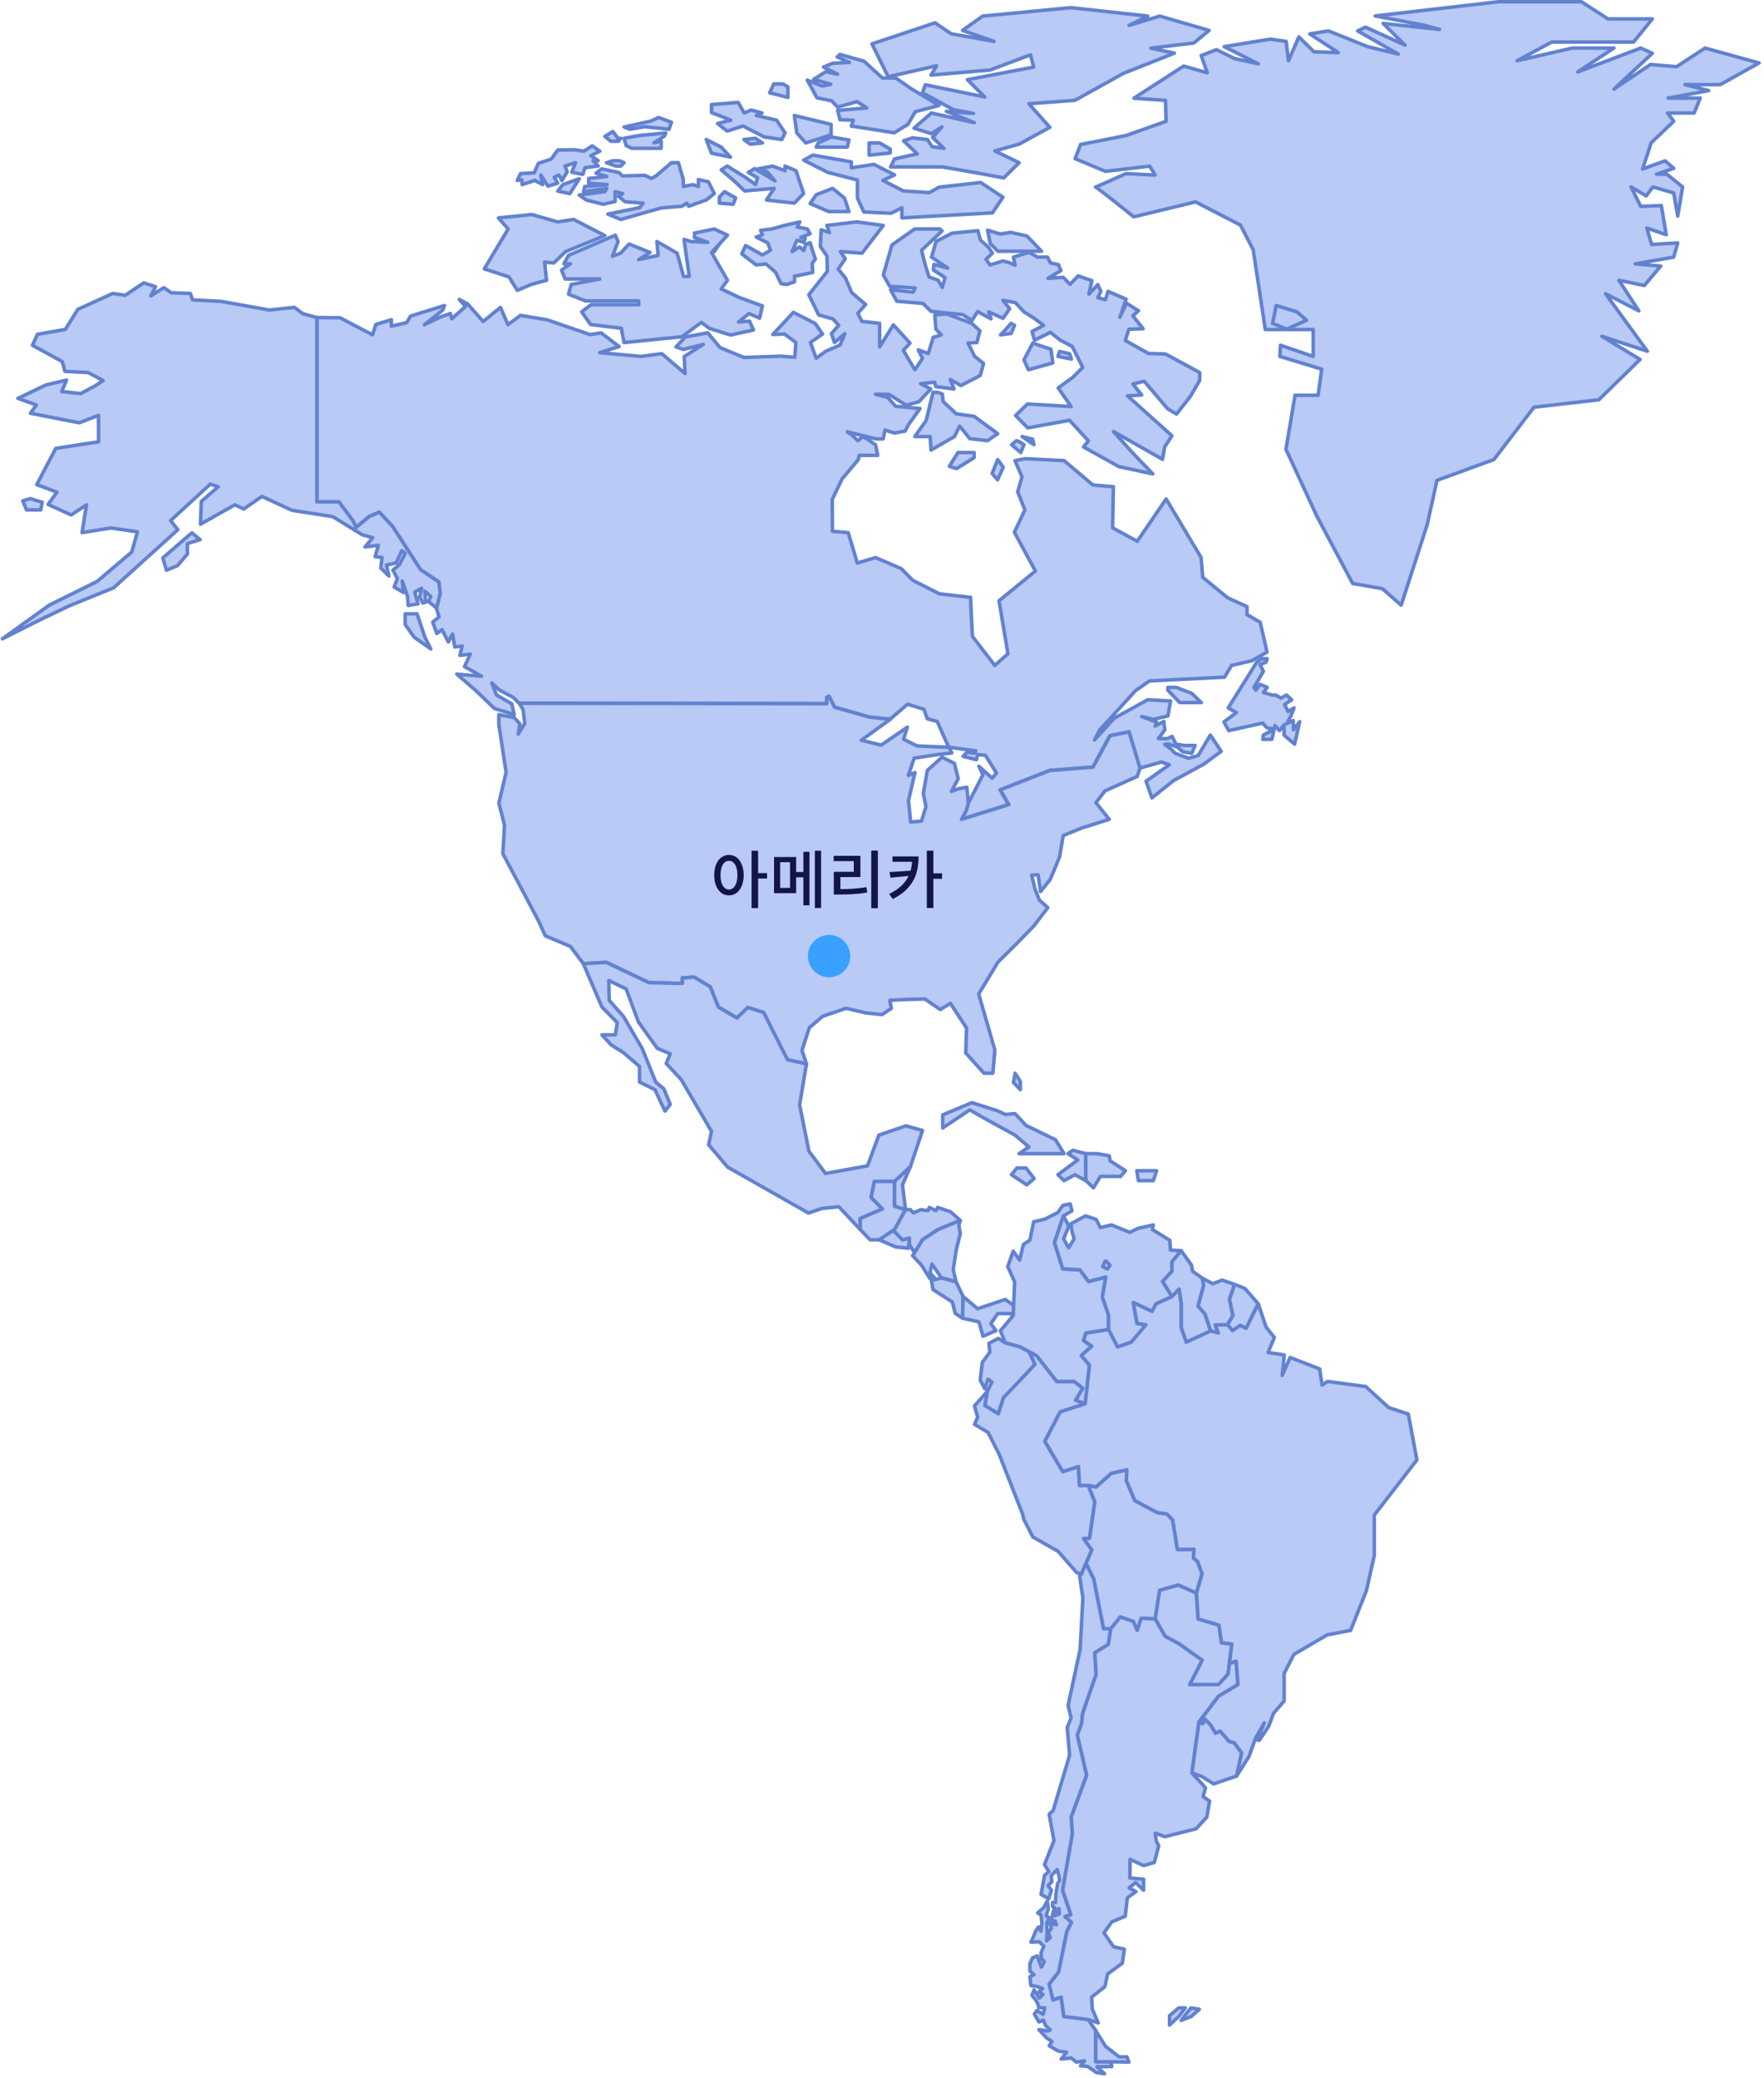 <svg width="500" height="589" viewBox="0 0 500 589" fill="none" xmlns="http://www.w3.org/2000/svg">
<path d="M310.519 52.99C311.379 53.41 321.349 61.46 321.349 61.46L338.879 57.23L351.599 63.79L355.209 70.77L358.649 93.41H372.229V101.03L362.949 97.86L362.779 101.03L374.639 104.63L373.609 112.04H367.079L364.499 127.35L373.269 146.33L383.409 165.38L391.829 166.86L397.159 171.52L404.549 148.66L407.299 136.17L423.459 130.24L434.799 115.43L453.189 113.31L464.879 101.88L454.049 95.32L466.939 99.55L455.079 83.25L464.529 88.12L458.859 79.44L466.079 80.92L470.719 75.42L463.499 74.79L474.389 72.89L475.539 68.87L468.149 69.29L466.779 64.63L472.279 66.53L470.899 58.28L465.059 58.49L462.309 52.99L466.609 55.53L468.499 52.99L474.399 54.68L475.549 61.24L476.929 52.99L472.459 49.39H469.539L474.409 47.7L471.949 45.58L465.589 47.91L467.999 40.5L474.419 34.36L472.639 32.03H480.199L481.919 27.8H472.809L484.329 25.68L477.629 23.99H487.599L498.599 17.85L483.299 13.62L475.219 18.91L467.829 18.28L457.459 25.26L468.349 15.1L465.079 13.62L447.199 20.39L457.459 13.62H445.659L430.019 17.22L439.819 11.93H463.019L468.349 5.37H455.799L448.239 0.5H424.689L389.799 4.52L403.209 7.06L408.019 8.33L392.039 6.64L398.229 12.78L387.059 7.7L384.829 8.76L396.349 15.32L387.579 13.2L376.579 8.76L371.249 9.61L379.329 14.9L372.449 14.69L368.149 10.46L365.229 17.23L364.539 11.73L360.069 11.1L347.009 13.22L356.639 18.09L349.939 16.61L344.779 14.07L340.479 15.76L342.199 20.63L335.499 18.73L321.409 27.83L330.349 28.46L330.519 34.39L319.179 38.41L306.289 40.95L304.739 44.97L313.329 48.57L325.879 47.09L327.429 49.63L319.179 49.21L310.589 53.02L310.519 52.99Z" fill="#B8CAF5" stroke="#6282D0" stroke-linecap="round" stroke-linejoin="round"/>
<path d="M252.43 47.31H267.1L276.72 48.99L284.51 50.42L288.87 46.12L281.99 42.78L288.87 40.86L297.58 36.09L291.62 29.4L304.68 28.44L318.43 20.8L332.87 15.07L326.22 13.64L338.37 12.2L342.72 8.62L328.74 4.56L320.03 7.19L325.31 4.56L303.53 2.17L278.55 4.56L272.83 8.62L281.76 11.73L269.62 9.58L265.03 6.47L247.16 12.44L251.74 21.76L265.49 18.65L263.89 21.28L280.62 19.85L292.08 15.55L292.99 19.01L274.2 22.59L279.13 27.49L262.28 24.03L261.48 26.3L270.19 31.07L275.92 32.15L268.24 31.55L276.15 34.77L264 32.03L259.07 36.33L264 37.88L266.98 35.97L264.35 38.95L267.55 42.06L264.23 41.58L262.86 39.55L258.62 39.07L256.1 39.91L259.99 43.61L253.57 45.04L252.43 47.31Z" fill="#B8CAF5" stroke="#6282D0" stroke-linecap="round" stroke-linejoin="round"/>
<path d="M266.18 53.05L277.98 51.73L284.28 55.91L281.3 60.33L255.64 61.76V58.9L252.54 60.45L244.87 60.09L243.03 56.15V51.02L234.67 48.87L227.79 45.4L230.43 43.97L241.31 45.88V47.55L247.73 46.6L253.57 49.58L250.25 51.14L256.04 54.12L263.43 54.6L266.18 53.05Z" fill="#B8CAF5" stroke="#6282D0" stroke-linecap="round" stroke-linejoin="round"/>
<path d="M246.359 40.51V43.97L252.309 43.37V42.24L249.339 40.51H246.359Z" fill="#B8CAF5" stroke="#6282D0" stroke-linecap="round" stroke-linejoin="round"/>
<path d="M238.109 15.43L244.869 17.34L250.139 22.12H253.919L258.389 25.22L266.179 29.88L259.419 31.67L257.359 35.25L253.459 37.64L241.309 35.73L241.889 34.06L238.109 33.94L237.419 31.31L245.669 30.59L242.919 28.8L237.419 30.36L235.699 28.56L231.569 27.73L228.819 22.71L233.059 24.38L235.469 23.91L230.659 22.47L234.099 20.32L237.419 21.04L233.409 19.01L236.039 17.94L240.739 17.7L237.299 16.14L238.109 15.43Z" fill="#B8CAF5" stroke="#6282D0" stroke-linecap="round" stroke-linejoin="round"/>
<path d="M225.16 32.74L225.84 37.64L228.37 40.51L235.58 38.24V35.25L225.16 32.74Z" fill="#B8CAF5" stroke="#6282D0" stroke-linecap="round" stroke-linejoin="round"/>
<path d="M231.92 40.51L235.58 38.83L240.63 39.67L240.17 41.7H231.35L231.92 40.51Z" fill="#B8CAF5" stroke="#6282D0" stroke-linecap="round" stroke-linejoin="round"/>
<path d="M219.31 23.79L218.17 26.3L223.32 27.61V24.62L221.95 23.79H219.31Z" fill="#B8CAF5" stroke="#6282D0" stroke-linecap="round" stroke-linejoin="round"/>
<path d="M201.67 29.64V31.91L207.17 34.06L203.39 35.01L206.14 37.16L210.6 35.73L216.68 38.83L221.61 39.55L222.52 37.64L220.12 34.06L214.39 32.74L215.99 32.03L212.9 31.19L210.95 32.03L209.23 29.04L201.67 29.64Z" fill="#B8CAF5" stroke="#6282D0" stroke-linecap="round" stroke-linejoin="round"/>
<path d="M235.99 53.4L231.35 55.2L229.63 57.7L234.9 59.97H240.63L239.37 56.15L235.99 53.4Z" fill="#B8CAF5" stroke="#6282D0" stroke-linecap="round" stroke-linejoin="round"/>
<path d="M214.73 47.91L218.97 47.07L222.52 48.39V47.07L225.62 48.39L227.79 54.84L225.16 57.58L217.25 56.69L219.43 53.4L211.06 54.12L208.2 51.37L204.42 48.15L206.14 47.07L211.52 50.42L214.16 52.33L214.73 50.42L212.09 48.87L213.93 47.79L219.66 51.25L217.37 48.63L214.73 47.91Z" fill="#B8CAF5" stroke="#6282D0" stroke-linecap="round" stroke-linejoin="round"/>
<path d="M210.87 39.55L212.63 40.86L216.11 40.51L214.08 39.19L210.87 39.55Z" fill="#B8CAF5" stroke="#6282D0" stroke-linecap="round" stroke-linejoin="round"/>
<path d="M200.18 39.55L201.67 43.41L207.05 44.53L204.42 41.7L200.18 39.55Z" fill="#B8CAF5" stroke="#6282D0" stroke-linecap="round" stroke-linejoin="round"/>
<path d="M266.41 64.91H259.23L252.81 69.45L250.37 77.97L252.2 81.15L259.38 81.63L258.85 82.82L252.43 82.11L254.19 85.37L261.6 86.01L263.89 88.24L272.9 89.19L275.5 90.86L277.1 88.32L280.92 90.39L280.24 88.39L284.28 90.23L286.19 87.52L284.28 85.13L287.8 85.77L290.24 88.39L293.15 90.23L295.82 92.22L292.53 93.97L293.22 96.44L297.73 94.21L300.55 96.44L303.92 98.19L306.9 104.16L304.07 106.95L299.94 109.97L303.61 115.23L291.24 114.51L287.87 117.77L291.31 121.28L303.15 119.13L308.5 124.94L307.12 126.69L317.13 132.26L326.76 134.33L320.95 128.28L315.6 122.31L329.51 130.19L330.12 126.69L332.18 123.51L319.58 112.2L323.62 111.96L321.1 108.86L324.31 108.06L330.96 115.86L333.48 117.37L337.45 112.28L340.05 107.82V105.59L330.35 100.34L325.53 100.18L318.97 96.52L319.96 93.33L324.01 93.17L321.1 89.51L322.71 88.08L319.27 85.93L317.44 89.91L319.19 84.81L314.08 82.58L313.31 84.97L311.17 84.33L312.01 82.58L311.17 80.67L308.65 83.38L309.49 79.56L305.6 78.2L303.31 80.59L301.32 78.6L297.04 78.92L300.71 76.69L300.02 75.02L297.8 74.54L296.89 72.87H294.06L291.69 71.52L287.26 72.87L287.72 75.18L286.12 74.46L284.28 73.98L280.62 75.1L279.47 73.51L281.3 71.76L280.16 70.08L277.87 68.01L277.18 65.39L269.85 66.1L265.34 68.41L264.04 72.87L268.62 75.98L264.73 74.94L264.57 76.53L267.86 78.68L267.1 81.47L265.87 79.4L263.35 78.52L262.21 74.94L261.21 70.96L267.02 65.47L266.41 64.91Z" fill="#B8CAF5" stroke="#6282D0" stroke-linecap="round" stroke-linejoin="round"/>
<path d="M279.93 65.231L280.69 69.05L282.83 71.201H295.21L291.08 66.9L286.42 65.861L283.52 66.341L279.93 65.231Z" fill="#B8CAF5" stroke="#6282D0" stroke-linecap="round" stroke-linejoin="round"/>
<path d="M292.759 97.231L290.239 102.01L291.499 104.8L298.419 102.88L297.879 98.981L295.209 98.111L292.759 97.231Z" fill="#B8CAF5" stroke="#6282D0" stroke-linecap="round" stroke-linejoin="round"/>
<path d="M286.58 91.66L284.97 93.49L283.6 94.92L286.58 94.53L287.57 92.22L286.58 91.66Z" fill="#B8CAF5" stroke="#6282D0" stroke-linecap="round" stroke-linejoin="round"/>
<path d="M293.07 126.05L292.69 124.46L290.24 123.87L289.71 123.74L293.07 126.05Z" fill="#B8CAF5" stroke="#6282D0" stroke-linecap="round" stroke-linejoin="round"/>
<path d="M288.099 124.9L286.729 126.05L289.33 128.28L290.24 126.05L289.02 125.26L288.099 124.9Z" fill="#B8CAF5" stroke="#6282D0" stroke-linecap="round" stroke-linejoin="round"/>
<path d="M284.359 132.42L282.76 136L281.229 134.21L282.789 130.27L284.359 132.42Z" fill="#B8CAF5" stroke="#6282D0" stroke-linecap="round" stroke-linejoin="round"/>
<path d="M276.11 128.28H271.53L269.08 132.18L271.14 132.82L276.11 129.72V128.28Z" fill="#B8CAF5" stroke="#6282D0" stroke-linecap="round" stroke-linejoin="round"/>
<path d="M300.33 99.62L299.87 101.01L303.69 101.77L303.15 100.26L300.33 99.62Z" fill="#B8CAF5" stroke="#6282D0" stroke-linecap="round" stroke-linejoin="round"/>
<path d="M205.37 54.32L203.92 55.83V57.58L207.82 57.9L208.5 56.11L205.37 54.32Z" fill="#B8CAF5" stroke="#6282D0" stroke-linecap="round" stroke-linejoin="round"/>
<path d="M176.88 36.01L184.59 34.3L186.66 33.3L190.32 34.65L189.64 36.63L182.84 35.93L178.48 36.63L176.88 36.01Z" fill="#B8CAF5" stroke="#6282D0" stroke-linecap="round" stroke-linejoin="round"/>
<path d="M176.88 39.19L177.49 41.26L179.09 42.04H187.42V40.03L185.36 40.51L188.34 38.56L188.72 37.68L181.39 38.4L176.88 39.19Z" fill="#B8CAF5" stroke="#6282D0" stroke-linecap="round" stroke-linejoin="round"/>
<path d="M173.749 37.28L175.119 39.19H175.959L175.349 40.03H173.139L171.449 38.66L173.749 37.28Z" fill="#B8CAF5" stroke="#6282D0" stroke-linecap="round" stroke-linejoin="round"/>
<path d="M186.049 49.78L190.319 46.12H192.309L193.679 50.9V52.87L196.429 52.33L197.959 52.87V50.9L200.789 51.53L202.469 54.88L200.179 56.69L195.209 58.46L194.679 57.58L193.299 58.46L187.419 58.94L175.959 62.2L172.299 60.69L181.309 58.86L182.299 57.58L177.179 57.19L175.269 55.59L176.499 54.88L174.359 54.32V57.11L170.999 57.9L166.179 56.69L164.199 55.28L171.449 54.32L171.989 53.4L165.419 54.32L165.729 52.87L172.069 52.33L166.869 51.93V50.58L171.989 50.02L168.929 49.07L170.539 47.87L175.429 48.91L176.419 49.86L182.799 49.7L184.669 50.58L186.049 49.78Z" fill="#B8CAF5" stroke="#6282D0" stroke-linecap="round" stroke-linejoin="round"/>
<path d="M173.71 45.56L171.91 46.12L174.51 47.07H175.96L176.88 46.12L175.58 45.56H173.71Z" fill="#B8CAF5" stroke="#6282D0" stroke-linecap="round" stroke-linejoin="round"/>
<path d="M164.2 50.66L161.52 54.88L158.09 54.16L159.54 52.33L164.2 50.66Z" fill="#B8CAF5" stroke="#6282D0" stroke-linecap="round" stroke-linejoin="round"/>
<path d="M148 52.33L151.59 51.14L153.81 52.33L153.28 49.62L155.34 52.76L158.09 51.92L157.1 50.25C157.1 50.25 158.32 49.69 158.4 49.61C158.48 49.53 159.24 51.18 159.24 51.18L160.77 48.73L160.16 47.06L163.14 46.1L162.07 48.81L165.2 49.43L165.81 47.54L169.55 47.06L168.1 45.55H169.55L167.49 44.12L170.01 42.85L167.87 41.34L165.5 42.85L162.83 42.45L158.09 42.53L156.26 45.08L152.59 46.31L151.44 48.98L147.54 49.22L146.62 51.13L147.92 50.97L148 52.32V52.33Z" fill="#B8CAF5" stroke="#6282D0" stroke-linecap="round" stroke-linejoin="round"/>
<path d="M196.85 67.32L198.17 65.94L203.16 65.59L205.16 67.32L202.47 71.32L200.64 68.69L196.85 67.32Z" fill="#B8CAF5" stroke="#6282D0" stroke-linecap="round" stroke-linejoin="round"/>
<path d="M210.26 71.97L211.35 69.59L216.11 72.27L218.4 70.93L217.59 68.81L214.33 67.2L216.11 66.54L215.59 65.29L218.74 64.91L222.06 63.97L226.7 62.9L225.96 64.33L228.82 64.91L229.63 66.24L226.99 67.32L228.25 67.59L227.79 68.69L225.9 68.09L224.53 71.32L226.65 70L227.79 71.02L228.42 69.23L229.63 68.81L230.26 70.9L231.12 73.41L230.2 74.72L230.37 77.23L225.21 78.3V79.86L223.04 80.63L221.38 80.39L219.83 77.17L217.14 74.84L214.33 75.08L210.26 71.97Z" fill="#B8CAF5" stroke="#6282D0" stroke-linecap="round" stroke-linejoin="round"/>
<path d="M361.74 86.6L360.71 91.66L364.72 93.29L370.34 90.78L367.59 88.39L361.74 86.6Z" fill="#B8CAF5" stroke="#6282D0" stroke-linecap="round" stroke-linejoin="round"/>
<path d="M264.46 111.2L262.51 119.21L259.3 123.74H263.66L263.89 127.57L270.53 123.74L272.02 120.76L274.89 124.34L279.93 124.9L282.79 122.91L276.11 118.01L271.05 117.3L267.33 113.83L267.1 111.68L265.84 111.2H264.46Z" fill="#B8CAF5" stroke="#6282D0" stroke-linecap="round" stroke-linejoin="round"/>
<path d="M137.27 76.21L144.03 64.91L141.28 61.76L150.789 60.81L158.09 62.9L162.59 62.2L171.45 66.78L160.299 71.32L156.979 74.54L154.359 74.3L154.919 79.44L150.56 80.63L146.63 82.3L144.26 78.48L137.27 76.21Z" fill="#B8CAF5" stroke="#6282D0" stroke-linecap="round" stroke-linejoin="round"/>
<path d="M174.4 66.66L161.14 72.39L159.84 74.78H161.68L159.16 76.57L160.19 79.08H170L161.91 80.63L161.14 83.38L165.92 85.29H181.04V86.36H167.52L164.89 88.39L167.41 91.98L176.11 93.05L176.88 97.11L193.3 95.44L198.8 91.38L201.01 93.05L207.05 94.96L213.58 93.53L212.44 91.02L209.34 91.26L212.32 88.87L215.3 90.19L216.11 86.72L209.57 84.33L204.42 81.89L206.21 79.44L201.67 71.56L206.21 66.66L202.47 64.91L196.85 66.06V67.32L200.64 68.69L195.82 68.45L193.88 67.85L195.37 78.36H193.76L191.93 71.77L186.2 68.45L186.54 72.39L181.04 73.59L184.25 71.56L178.29 69.17L175.89 71.77L173.59 72.63L175.2 68.45L174.4 66.66Z" fill="#B8CAF5" stroke="#6282D0" stroke-linecap="round" stroke-linejoin="round"/>
<path d="M234.38 63.91L242.8 62.89L250.36 63.91L244.34 71.76L238.21 71.31L239.59 73.34L237.58 76.27L239.64 78.78L241.42 82.96L245.37 86.3L243.14 88.81L244.29 91.08L249.33 91.66V98.31L253.23 92.1L257.93 97.24L256.04 99.33L259.31 104.8L261.49 101.6L260.29 99.15L263.1 100.22L264.53 95.62L266.82 94.92L265.27 93.29L264.98 89.23L268.36 88.99L275.46 91.66L277.75 93.77L276.89 97.11L274.37 97.23L276.26 101.01L278.78 103.02L277.86 106.42L272.36 109.29L269.38 107.56L270.41 110.25L265.25 109.59L264.91 108.34L260.96 108.76L263.82 110.25L260.44 113.89L256.83 114.85L252.02 111.8L248.18 111.74L251.67 112.7L253.85 115.15L260.78 115.81L257.51 120.35L256.56 122.2L253.49 122.74L250.85 121.9L250.33 124.41H248.32L240.13 122.38L241.39 123.22L243.17 124.91L244.55 123.76L245.75 124.42L248.16 126.07L248.79 129.08H243.52L243.29 130.29L238.71 135.7L235.9 141.55L235.96 150.57L240.43 150.99L243.01 159.59L248.17 158.04L255.5 161.2L258.71 164.48L266.22 168.3L275.1 169.32C275.1 169.32 275.56 180.25 275.67 180.43C275.78 180.61 281.97 188.61 281.97 188.61L285.69 185.33L283.17 170.28L293.48 161.86L287.52 150.87L290.5 144.54L288.46 139.4L289.68 135.16L287.69 130.56L290.55 130.02L301.61 130.56L309.8 137.49L315.59 137.97L315.36 149.61L322.35 153.43L330.54 141.43L340.45 158.03L340.91 163.64L347.96 169.43L353.46 171.94V174.21L357.18 176.36L358.44 181.79L359.13 184.84L354.83 187.29L349.1 188.6L347.09 191.94L325.83 193.01L321.93 195.7L311.67 206.93L310.24 209.74L315.8 203.59L325.31 198.34L331.78 198.7L331.04 202.94L326.91 203.9L323.64 203.12L327.82 204.67L327.42 205.8L329.88 204.49L330.17 206.88L328.34 209.33L330.8 209.39L332.23 208.73L333.32 210.94L335.67 211.3H338.76L337.79 213.51L335.27 213.09L333.78 211.78L331.26 210.88L330.11 211L332.06 212.43L333.03 213.5L336.87 214.93L339.62 214.15L343.06 208.36L346.15 212.96L341.11 216.66L332.63 221.26L326.5 226.16L324.84 221.44L331.43 216.78L329.2 216L323.07 217.73L319.98 207.46L314.59 208.53L309.78 217.43L297.52 218.39L283.48 223.88L285.89 228.06L272.48 232.24L273.74 229.91L274.43 227.76L278.61 219.58L277.46 217.19L281.24 220.59L282.44 219.1L279.29 214.08L277.06 213.9L276.77 215.33L275.51 215.03L272.99 214.37L274.08 213.24L276.09 213.48L276.61 212.82L268.93 211.8L267.61 208.93L265.66 204.51L262.85 203.73L261.88 201.04L257.24 199.61L252.31 203.85L246.47 203.25L236.5 200.44L234.95 197.34L234.32 197.64V199.43L147.12 199.31L145.52 197.7L141.51 195.55L139.39 193.58L140.71 196.98L145.06 199.49L145.75 202.54L140.14 200.81L134.75 195.62L129.48 191.08L136.47 191.68L131.66 188.93L133.32 185.41L130.34 185.77L131.03 183.14L128.91 183.38L128.28 179.74L127.08 181.95L125.3 178.49L123.81 179.56L122.66 176.34L124.44 174.85L123.7 172.4L124.73 168.1L124.33 164.94L119.17 161.48L111.21 149.18L107.49 145.18L104.68 146.37L100.9 149.48L99.98 147.57L96.03 142.26H89.79V90.01L96.38 90.07L105.6 94.91L106.52 91.98L110.93 90.61V92.46L115.28 91.44L116.37 89.59L126 86.6L125.48 87.91L120.32 92.03L124.9 89.82L127.65 88.86L128.05 90.35L131.95 86.89L130.17 84.86L132.58 86.17L136.93 91.13L141.86 87.13L143.98 92.03L147.53 89.4L155.09 90.65L167.24 94.83L170.39 94.35L175.49 98.23L169.99 99.96L181.68 101.03L187.58 100.25L194.17 105.86L193.94 101.08L199.33 97.62L193.72 99.05L191.6 98.33L194.24 95.52L200.6 94.33L204.09 98.51L210.85 101.32L221.28 100.96L225.29 101.26L225.58 97.08L222.37 94.69L219.05 94.81L224.89 88.54L231.08 91.7L233.14 94.69L229.7 97.08L231.36 101.56L234 99.59L238.13 97.8L239.45 94.58L236.53 97.09L235.67 94.58L237.73 92.19L236.07 90.4L232.06 89.27L229.25 83.54L234.52 76.91L234.41 72.61L232.52 69.86L232.75 65.14L235.1 65.92L234.36 63.89L234.38 63.91Z" fill="#B8CAF5" stroke="#6282D0" stroke-linecap="round" stroke-linejoin="round"/>
<path d="M114.85 173.98H118.21L120.43 180.59L122.11 183.93L117.37 180.59L114.85 177.01V173.98Z" fill="#B8CAF5" stroke="#6282D0" stroke-linecap="round" stroke-linejoin="round"/>
<path d="M121.42 170.48L122.98 171.71L123.75 172.41L124.78 168.11L124.38 164.94L119.22 161.48L111.26 149.18L107.53 145.18L104.73 146.37L100.95 149.48L100.03 147.57L96.08 142.25H89.83V90.01L85.82 88.91L83.45 87.12L76.39 87.88L62.56 85.41L54.58 85.01L53.97 83.18L48.54 82.98L46.44 81.55L42.74 83.86L44.11 81.27L40.75 80.19L35.48 83.7L31.97 83.18L22.07 87.68L18.52 93.37L10.61 94.76L9.2 97.87L17.64 102.49L18.41 105.27L24.98 105.59L29.22 107.86L26.96 109.37L22.87 111.56L17.49 110.97L18.86 107.74L12.98 109.13L5.08 112.92L10.31 114.79L8.63 117.14L22.45 119.84L27.92 117.73L27.95 125.22L15.81 127.09L10.42 137.36L16.15 139.51L13.63 142.97L20.16 145.96L24.52 143.09L23.26 150.97L31.39 149.66L38.96 150.73L37.35 156.47L27.5 164.83L13.98 171.51L0.68 181.07L11.34 175.69L19.59 171.75L32.19 166.62L50.41 150.14L48.35 147.57L59.58 137.24L61.87 137.96L57.06 142.13L56.83 148.58L66.57 143.09L69.09 144.28L74.25 140.7L82.73 144.64L94.3 146.43L102.66 151.57L105.64 152.41L103.47 155.03L107.25 154.55L106.33 157.78L108.28 158.02L107.94 161L110.23 163.27L109.54 160.17L112.29 159.57L113.89 156.11L114.85 156.82L113.21 160.05L111.37 161.6L112.63 163.99L111.72 166.38L114.35 167.93L114.01 164.71L115.5 169.01L115.73 171.63L118.48 171.15L117.56 167.81L119.51 166.74L118.94 169.24L119.85 170.92L120.65 170.68L120.43 167.57L122.11 169.12L121.42 170.48Z" fill="#B8CAF5" stroke="#6282D0" stroke-linecap="round" stroke-linejoin="round"/>
<path d="M8.589 141.34L6.449 141.98L7.519 144.52H11.569L11.949 142.37L8.589 141.34Z" fill="#B8CAF5" stroke="#6282D0" stroke-linecap="round" stroke-linejoin="round"/>
<path d="M54.42 151.05C54.19 151.13 49.84 154.95 49.84 154.95L46.17 158.13L47.16 161.63L50.29 160.36L53.12 157.02V154.07L56.71 152.96L54.42 151.05Z" fill="#B8CAF5" stroke="#6282D0" stroke-linecap="round" stroke-linejoin="round"/>
<path d="M331.029 195.64L334.399 199.14H340.509L337.759 196.51L333.399 194.84H331.029V195.64Z" fill="#B8CAF5" stroke="#6282D0" stroke-linecap="round" stroke-linejoin="round"/>
<path d="M356.24 187.67L348.14 200.65L350.43 202L346.92 204.63L348.3 207.1L357.93 204.95C357.93 204.95 359.08 206.7 359.92 206.46C360.76 206.22 360.45 207.1 360.45 207.1L358.08 208.37L357.93 209.56H360.51L361.37 205.66L362.67 207.09L363.97 205.42V208.37L366.95 210.92L368.4 204.55L366.64 206.86L366.56 204.23L364.73 205.11L365.95 202.8L366.79 200.65L365.11 201.69L364.12 199.7L366.11 198.35L364.66 197L363.06 197.88L361.61 197H360.54L358.1 196.28L359.19 194.85L357.18 193.97L355.96 195.64L355.43 194.84L358.1 190.3L357.18 188.39L358.86 187.67L359.18 186.71H357.67L356.26 187.67H356.24Z" fill="#B8CAF5" stroke="#6282D0" stroke-linecap="round" stroke-linejoin="round"/>
<path d="M147.179 199.34L234.379 199.46V197.67L235.009 197.37L236.559 200.47L246.529 203.28L252.369 203.88L244.139 209.81L249.759 211.2L257.199 206.11L256.099 209.53L259.949 211.44L268.989 211.82L269.769 213.43L265.799 213.87L259.109 214.9L257.469 219.8L259.339 218.96L257.509 226.92L258.119 233.02L261.179 232.74L262.469 228.64L261.709 224.89L262.859 218.37L267.019 214.62L270.529 216.38L271.599 220.71L269.689 224.34L271.599 223.58L274.049 223.14L274.489 227.76L273.799 229.91L272.539 232.24L285.949 228.06L283.539 223.88L297.579 218.39L309.839 217.43L314.649 208.53L320.029 207.46L323.129 217.73L322.329 220.08L313.199 224.18L310.639 227.52L314.419 232.24L306.629 234.69L301.359 236.84L300.329 242.93L297.689 249.26L294.939 252.72L294.249 247.94L292.419 248.06L293.339 251.88L294.599 255.11L296.999 257.26L292.989 262.51L287.379 268.25L282.909 272.66L277.409 281.74L281.989 297.62L281.419 304.19H278.899L273.739 298.46L273.969 291.41L269.389 284.37L266.519 286.16L262.169 283.17L257.009 283.29L252.199 283.53L252.659 285.8L250.019 287.59L245.439 287.11L239.819 285.8L233.179 288.07L229.399 291.29L227.329 297.74L228.589 301.56L223.209 300.37L220.459 295.59L216.449 286.99L211.979 285.56L208.889 288.55L203.619 285.44L201.319 279.71L196.739 276.96L193.419 277.2V278.75L183.909 278.52L171.869 272.78L165.339 273.14L161.679 268.25L154.569 265.26L152.739 261.2L149.069 254.27L142.539 241.97L142.999 233.85L141.399 227.64L143.459 218.92L141.399 205.43V202.56L145.749 203.4L147.349 205.19L146.899 208.06L148.729 205.07L148.269 201.13L147.179 199.34Z" fill="#B8CAF5" stroke="#6282D0" stroke-linecap="round" stroke-linejoin="round"/>
<path d="M189.98 313.03L188.49 314.94L185.63 308.85L181.27 306.7V302.28L176.69 298.34L173.25 296.19L170.61 293.32H174.4L174.97 289.86L170.61 285.44L165.34 273.14L171.87 272.78L183.91 278.52L193.42 278.75V277.2L196.74 276.96L201.32 279.71L203.62 285.44L208.89 288.55L211.98 285.56L216.45 286.99L223.21 300.37L228.59 301.56L226.65 313.15L229.28 326.28L233.98 332.61L245.9 330.46L249.11 321.75L256.78 319.12L261.48 320.43L258.04 330.7L253.57 334.88H247.85L246.93 339.42L250.14 342.65L243.83 345.39V348.5L237.76 342.05L232.95 342.53L229.17 343.84L213.41 334.88L206.25 330.82L200.87 324.49L201.67 320.67L193.07 305.98L188.83 301.44L189.98 298.7L186.31 297.15L180.93 289.62L177.49 280.31L172.56 277.92L172.68 283.53L176.69 288.07L182.07 297.26L185.85 306.7L188.15 308.61L189.98 313.03Z" fill="#B8CAF5" stroke="#6282D0" stroke-linecap="round" stroke-linejoin="round"/>
<path d="M275.46 312.55L267.21 316.01V319.72L274.89 314.58L279.01 316.97L287.72 321.75L291.62 325.09L288.87 327H301.59L299.18 323.06L290.82 319L287.72 315.66L284.97 315.89L282.68 314.82L275.46 312.55Z" fill="#B8CAF5" stroke="#6282D0" stroke-linecap="round" stroke-linejoin="round"/>
<path d="M287.72 304.19L287.26 306.82L289.21 308.85V306.52L287.72 304.19Z" fill="#B8CAF5" stroke="#6282D0" stroke-linecap="round" stroke-linejoin="round"/>
<path d="M304.11 326.05L302.73 327L305.48 328.79L299.87 332.97L301.59 334.64L304.68 332.97L307.77 334.64V327L304.11 326.05Z" fill="#B8CAF5" stroke="#6282D0" stroke-linecap="round" stroke-linejoin="round"/>
<path d="M288.239 331.06L286.689 332.97L291.039 335.84L293.109 334.05L290.819 331.06H288.239Z" fill="#B8CAF5" stroke="#6282D0" stroke-linecap="round" stroke-linejoin="round"/>
<path d="M307.77 327V334.64L309.95 336.67L311.9 333.45H317.63L319 331.84L314.65 329.03L314.419 327.6L310.87 327H307.77Z" fill="#B8CAF5" stroke="#6282D0" stroke-linecap="round" stroke-linejoin="round"/>
<path d="M322.21 331.84L322.67 334.64H326.91L327.83 331.84H322.21Z" fill="#B8CAF5" stroke="#6282D0" stroke-linecap="round" stroke-linejoin="round"/>
<path d="M253.57 334.88H247.85L246.93 339.42L250.14 342.65L243.83 345.39V348.5L246.64 351.42H249.22L253.57 348.5L256.67 342.88L253.57 341.87V334.88Z" fill="#B8CAF5" stroke="#6282D0" stroke-linecap="round" stroke-linejoin="round"/>
<path d="M256.669 342.88L253.569 341.87V334.88L258.039 330.7L255.809 335.84L256.669 342.88Z" fill="#B8CAF5" stroke="#6282D0" stroke-linecap="round" stroke-linejoin="round"/>
<path d="M249.22 351.42L253.21 348.74L255.81 351.42L257.76 350.89L257.47 353.81L253.92 353.45L249.22 351.42Z" fill="#B8CAF5" stroke="#6282D0" stroke-linecap="round" stroke-linejoin="round"/>
<path d="M256.67 342.88L253.57 348.5L253.21 348.74L255.81 351.42L257.76 350.89V352.8L259.25 355.07L261.48 351.42L265.89 348.5L272.19 345.93L269.44 343.48L265.78 342.23L265.32 343.15L263.43 342.23L263.03 343.15L261.02 342.88L258.9 343.78L258.04 342.88H256.67Z" fill="#B8CAF5" stroke="#6282D0" stroke-linecap="round" stroke-linejoin="round"/>
<path d="M259.25 355.07L261.48 351.42L265.89 348.5L272.19 345.93L271.79 347.3L272.19 349.69L271.05 354.23L270.19 359.9L270.99 363.31L266.87 362.23L264.17 358.29L263.6 360.8L264.86 362.17L263.6 362.41L261.19 358.59L258.67 355.9L259.25 355.07Z" fill="#B8CAF5" stroke="#6282D0" stroke-linecap="round" stroke-linejoin="round"/>
<path d="M266.87 362.23L270.99 363.31L273 367.49L272.83 373.64L270.76 372.26L269.93 369.04L264.46 365.51L264 362.95L266.87 362.23Z" fill="#B8CAF5" stroke="#6282D0" stroke-linecap="round" stroke-linejoin="round"/>
<path d="M273 367.49L277.1 370.95L282.3 369.22L284.89 368.32L290.4 372.06L288.56 377.16L286.65 372.32H282.83L280.85 375.17L282.3 377.16L278.63 378.75L277.48 374.69L272.83 373.64L273 367.49Z" fill="#B8CAF5" stroke="#6282D0" stroke-linecap="round" stroke-linejoin="round"/>
<path d="M285.64 358.99L287.59 363.32L287.2 372.86L283.56 377.19L284.93 380.64L289.15 381.79L293.82 384.3L299.54 391.61H304.47L306.88 393.5L304.86 396.89L307.59 397.9L308.82 386.94L306.49 384.23L309.47 381.59L307.14 379.97L307.78 377.87L314.21 376.85V372.73L312.46 367.65L313.43 361.96L308.56 363.25L306.1 359.93L301.23 359.66L298.89 352.22L301.42 344.64L303.82 343.22L303.37 341.25L301.29 341.66L299.86 343.69L296.1 345.59L292.98 346.3L291.94 351.47L290.06 352.76L289.02 357.16L287.2 354.65L285.64 358.99Z" fill="#B8CAF5" stroke="#6282D0" stroke-linecap="round" stroke-linejoin="round"/>
<path d="M301.42 344.64L298.89 352.22L301.23 359.66L306.1 359.93L308.57 363.25L313.44 361.96L312.47 367.65L314.22 372.73V376.86L316.75 381.8L320.65 380.45C320.65 380.45 325 375.51 324.81 375.51C324.62 375.51 322.28 375.1 322.28 375.1L321.24 369.21L326.56 371.71L327.66 369.58L332.21 367.52L329.55 363.22L332.21 360.34V357.63L334.81 354.52L331.76 354.32L331.57 351.55L326.63 348.5L326.89 347.21L322.6 348.16L320.26 349.31L315.06 347.21L311.88 347.95L310.71 345.65L307.72 344.63L303.56 346.86L303.88 349.23L304.46 351.13L302.9 353.69L301.47 351.13L302.96 347.53L301.4 344.62L301.42 344.64Z" fill="#B8CAF5" stroke="#6282D0" stroke-linecap="round" stroke-linejoin="round"/>
<path d="M313.24 357.49L312.55 359.01L313.92 359.72L314.61 358.61L313.58 357.49H313.24Z" fill="#B8CAF5" stroke="#6282D0" stroke-linecap="round" stroke-linejoin="round"/>
<path d="M334.8 354.52L332.2 357.63V360.34L329.54 363.22L332.2 367.51L334.21 365.42L334.8 369.58V376.31L336.23 380.44L343.18 377.26L341.55 372.45L339.6 370.22L341.16 364.4L340.9 362.37L338.05 360.34L337.72 358.58L334.8 354.52Z" fill="#B8CAF5" stroke="#6282D0" stroke-linecap="round" stroke-linejoin="round"/>
<path d="M340.9 362.37L341.16 364.4L339.6 370.22L341.55 372.45L343.18 377.26L345.32 377.8L344.47 375.57L347.92 375.5L349.47 372.93L348.5 368.26L349.93 364.06L346.42 362.84L343.76 363.86L340.9 362.37Z" fill="#B8CAF5" stroke="#6282D0" stroke-linecap="round" stroke-linejoin="round"/>
<path d="M349.93 364.06L348.5 368.26L349.47 372.93L347.92 375.5L349.36 377.16L351.5 375.69L353.23 376.5L356.64 369.54L352.84 365.18L349.93 364.06Z" fill="#B8CAF5" stroke="#6282D0" stroke-linecap="round" stroke-linejoin="round"/>
<path d="M282.98 379.36L284.93 380.64L289.15 381.79L291.73 383.18L293.37 386.73L288.17 392.35L284.41 396.21L282.98 400.74L279.15 398.38L279.86 394.38L281.16 391.74L280.06 390.93L279.15 393.64L277.85 391.2L278.43 386.19L280.58 383.22L280.32 380.78L282.98 379.36Z" fill="#B8CAF5" stroke="#6282D0" stroke-linecap="round" stroke-linejoin="round"/>
<path d="M279.86 394.38L279.15 398.38L282.98 400.74L284.41 396.21L293.37 386.73L291.73 383.18L293.82 384.3L299.54 391.61H304.47L306.88 393.5L304.86 396.89L307.59 397.9L300.51 400.2L296.16 408.53L301.23 417.12L305.71 415.7L305.97 421.05H308.5L310.32 425.72L308.82 436.07H307.14L309.47 439.32L306.55 446.09L305.19 445.75L299.93 439.73L292.78 435.67L290.19 430.66L289.86 429.17L283.17 412.11L280.06 406.02L276.22 403.72L277.13 401.69L276.22 398.51L279.86 394.38Z" fill="#B8CAF5" stroke="#6282D0" stroke-linecap="round" stroke-linejoin="round"/>
<path d="M308.5 421.05L310.32 425.72L308.82 436.07H307.14L309.47 439.32L307.82 443.15L310.01 447.61L312.78 461.67H314.83L317.56 458.32L321.21 459.59L322.33 462.13L323.5 458.68L327.44 458.88L328.71 450.76L334.02 449.29L339.13 451.57L340.74 446.09L339.47 442.64L338.26 441.59L338.45 439.14L333.73 439.19L332.41 430.86L330.76 429.14L327.98 428.73L321.65 425.33L319.26 419.69L319.41 416.6L314.98 417.61L310.64 421.47L308.5 421.05Z" fill="#B8CAF5" stroke="#6282D0" stroke-linecap="round" stroke-linejoin="round"/>
<path d="M306.55 446.09L307.82 443.15L310.01 447.61L312.79 461.67H314.84L314.65 463.14L314.16 466.08L310.33 468.47L310.7 474.61L306.9 485.62L306.56 488.61L305.39 491.76L308.02 503.18L303.64 515.06L303.98 519.83L301.2 535.77L303.54 542.72L301.88 543.23L303.73 544.85L302.42 547.44L300.08 558.96L297.4 562.41L298.47 566.83L300.81 566.07L301.54 571.55L308.41 572.41L310.6 575.56V584.39H314.84L315.13 585.76H310.94L313.08 587.79L310.74 587.43L308.35 585.75L306.26 585.55L307.43 584.13L305.09 584.49L303.63 583.32L300.81 583.62L302.32 581.69L300.03 581.39L297.4 579.87L298.18 578.65L296.72 577.69L294.48 575.3C294.48 575.3 296.33 575.45 296.48 575.66C296.63 575.87 297.7 575.36 297.7 575.36L296.39 574.19L295.71 572.57L294.49 573.13L293.18 570.9L293.91 569.88L295.66 570.95L296.15 569.12L294.45 569.07L294.21 568.05L293.63 566.98L292.51 565.56L293.09 564.04L294.6 566.32L295.62 565.3L294.45 564.59L295.52 563.63L293.77 563.02L292.21 562.82L291.92 560.28L293.09 559.72L291.92 558.7V556.62L292.65 554.94L294.01 554.38L295.18 557.58L296.01 556.01L295.28 555.3L295.04 553.62L295.87 551.64L294.56 550.37L292.22 550.52L292.9 549L293.58 547.32L294.36 546.2L295.04 547.37L295.33 545.04L295.09 542.81L294.12 542.2L295.78 540.78L296.85 538.85L297.14 541.03L296.51 543.01L297.34 543.52L296.66 545.2L296.81 547.89L296.62 550.12L297.69 549.21L297.11 547.79L298.04 546.52L297.6 545.2L299.45 545.56L299.06 544.49H297.94L298.23 543.27L300.28 542.46L300.18 540.99L299.3 542.46L298.33 542.71L298.72 541.24L299.4 541.14L298.33 540.33V539.26L299.21 539.21L299.26 537.18L299.8 533.78C299.8 533.78 300.24 533.37 300.34 532.97C300.44 532.56 299.66 529.92 299.66 529.92L297.96 531.65L298.15 533.38L297.08 534.45L298.01 535.77L297.28 538.21L295.09 536.94L296.06 531.61L297.28 530.49L296.06 528.51L298.74 521.71L297.38 514.2L298.5 513.24L303.18 497.5L302.5 489.68L303.6 486.94L302.75 483.39L306.16 467.5L306.94 452.93L306.01 446.64L306.64 446.08L306.55 446.09Z" fill="#B8CAF5" stroke="#6282D0" stroke-linecap="round" stroke-linejoin="round"/>
<path d="M327.439 458.88L328.709 450.76L334.019 449.29L339.129 451.57L339.599 458.88L345.509 460.64L346.229 465.65L349.149 465.99L348.109 474.51L345.379 477.49H337.199L340.739 470.59L334.079 465.85L330.249 463.82L327.439 458.88Z" fill="#B8CAF5" stroke="#6282D0" stroke-linecap="round" stroke-linejoin="round"/>
<path d="M319.41 583L319.99 584.49L314.83 584.41H310.59V575.58L313.37 580.03L317.2 583H319.41Z" fill="#B8CAF5" stroke="#6282D0" stroke-linecap="round" stroke-linejoin="round"/>
<path d="M311.29 573.39L308.4 572.43L301.53 571.57L300.8 566.08L298.47 566.85L297.39 562.43L300.07 558.98L302.41 547.46L303.73 544.87L301.88 543.24L303.53 542.73L301.19 535.78L303.97 519.84L303.63 515.07L308.01 503.19L305.38 491.77L306.55 488.63L306.89 485.63L310.69 474.62L310.32 468.47L314.15 466.09L314.83 461.67L317.56 458.32L321.21 459.59L322.33 462.13L323.5 458.68L327.44 458.88L330.25 463.82L334.08 465.85L340.74 470.59L337.2 477.49H345.38L348.11 474.51L348.48 471.46L350.38 470.86L350.9 477.49L345.45 480.74L339.86 488.05L337.85 502.53L341.68 506.73L341.03 509.23L342.85 510.52L342.07 515.05L339.02 518.37L330.19 520.6L327.44 519.59L327.72 521.75L328.43 523.18L327.2 527.91L324.15 528.79L320.32 527.03L320.25 532.31L324.15 532.65V535.76L321.88 533.6L320.06 535.15L322.01 536.17L319.54 537.93L318.95 543.14L315.12 544.76L312.91 547.88L315.64 551.8L318.69 552.48L318.11 556.47L313.95 559.52L313.17 563.11L309.41 566.08L309.6 569.47L311.29 573.39Z" fill="#B8CAF5" stroke="#6282D0" stroke-linecap="round" stroke-linejoin="round"/>
<path d="M334.119 569.13L331.489 571.36V574L334.119 571.57L335.969 569.13H334.119Z" fill="#B8CAF5" stroke="#6282D0" stroke-linecap="round" stroke-linejoin="round"/>
<path d="M337.62 569.13L335.97 571.06L334.8 572.68L337.62 571.57L339.96 569.54L337.62 569.13Z" fill="#B8CAF5" stroke="#6282D0" stroke-linecap="round" stroke-linejoin="round"/>
<path d="M339.86 488.05L337.85 502.53L340.59 503.5L344 505.63L350.53 503.4L351.94 496.84L349.8 493.96L348.34 493.55L345.85 490.66L344.54 491.26L343.22 489.03L341.52 487.25L340.84 488.57L339.86 488.05Z" fill="#B8CAF5" stroke="#6282D0" stroke-linecap="round" stroke-linejoin="round"/>
<path d="M356.64 369.54L353.23 376.5L351.5 375.69L349.36 377.16L347.92 375.5L344.47 375.57L345.32 377.8L343.18 377.26L336.23 380.44L334.8 376.31V369.58L334.21 365.42L332.2 367.51L327.66 369.58L326.55 371.71L321.23 369.21L322.27 375.09L324.8 375.5L320.64 380.44L316.75 381.79L314.21 376.85L307.78 377.87L307.14 379.97L309.47 381.59L306.49 384.23L308.82 386.94L307.59 397.9L300.51 400.2L296.16 408.53L301.23 417.12L305.71 415.7L305.97 421.05H308.5L310.64 421.47L314.98 417.61L319.41 416.6L319.26 419.69L321.65 425.33L327.98 428.73L330.76 429.14L332.41 430.86L333.73 439.19L338.45 439.14L338.26 441.59L339.47 442.64L340.74 446.09L339.13 451.57L339.6 458.88L345.51 460.64L346.23 465.65L349.15 465.99L348.48 471.46L350.38 470.86L350.9 477.49L345.45 480.74L339.86 488.05L340.84 488.57L341.52 487.25L343.22 489.03L344.54 491.26L345.85 490.66L348.34 493.55L349.8 493.96L351.94 496.84L350.53 503.4L354.02 497.86L355.9 492.65L358.34 488.35L356.33 493.19L356.91 493.3L359.57 489.4L360.97 485.65L363.99 482.13V474.31L366.75 468.93L376.2 463.39L382.82 462.13L387.3 450.86L389.54 440.91V429.44L401.62 413.81L399.18 400.81L393.63 398.98L387.11 393L376.29 391.57L374.74 392.59L374.05 388.02L365.68 384.77L363.44 389.85L364.02 384.06L359.44 383.35L361.2 379.09L358.86 376.14L356.64 369.54Z" fill="#B8CAF5" stroke="#6282D0" stroke-linecap="round" stroke-linejoin="round"/>
<circle cx="235" cy="271" r="6" fill="#39A0FF"/>
<path d="M217.421 249.016H214.883V257.404H213.029V241.132H214.883V247.486H217.421V249.016ZM206.621 242.32C207.233 242.32 207.791 242.458 208.295 242.734C208.811 242.998 209.249 243.382 209.609 243.886C209.981 244.378 210.269 244.978 210.473 245.686C210.689 246.394 210.797 247.186 210.797 248.062C210.797 248.938 210.689 249.73 210.473 250.438C210.269 251.146 209.981 251.746 209.609 252.238C209.249 252.73 208.811 253.114 208.295 253.39C207.791 253.654 207.233 253.786 206.621 253.786C206.009 253.786 205.445 253.654 204.929 253.39C204.425 253.114 203.987 252.73 203.615 252.238C203.255 251.746 202.967 251.146 202.751 250.438C202.547 249.73 202.445 248.938 202.445 248.062C202.445 247.186 202.547 246.394 202.751 245.686C202.967 244.978 203.255 244.378 203.615 243.886C203.987 243.382 204.425 242.998 204.929 242.734C205.445 242.458 206.009 242.32 206.621 242.32ZM206.621 252.13C207.341 252.13 207.917 251.77 208.349 251.05C208.793 250.33 209.015 249.334 209.015 248.062C209.015 246.79 208.793 245.794 208.349 245.074C207.917 244.354 207.341 243.994 206.621 243.994C205.901 243.994 205.319 244.354 204.875 245.074C204.443 245.794 204.227 246.79 204.227 248.062C204.227 249.334 204.443 250.33 204.875 251.05C205.319 251.77 205.901 252.13 206.621 252.13ZM232.737 241.132V257.368H230.973V241.132H232.737ZM227.715 241.438H229.443V256.612H227.715V248.674H225.663V253.156H219.399V242.914H225.663V247.162H227.715V241.438ZM223.935 244.39H221.127V251.68H223.935V244.39ZM248.828 241.096V257.422H246.956V241.096H248.828ZM238.208 252.022C239.492 252.01 240.722 251.968 241.898 251.896C243.086 251.812 244.322 251.668 245.606 251.464L245.804 252.976C244.412 253.216 243.074 253.372 241.79 253.444C240.506 253.516 239.15 253.552 237.722 253.552H236.336V247.108H242.006V244.084H236.3V242.572H243.878V248.602H238.208V252.022ZM267.025 249.088H264.559V257.368H262.705V241.114H264.559V247.54H267.025V249.088ZM260.365 242.752C260.365 243.964 260.257 245.14 260.041 246.28C259.837 247.408 259.459 248.482 258.907 249.502C258.367 250.522 257.623 251.482 256.675 252.382C255.727 253.27 254.515 254.086 253.039 254.83L252.031 253.39C253.471 252.67 254.629 251.896 255.505 251.068C256.381 250.228 257.059 249.298 257.539 248.278L252.391 248.782L252.139 247.18L258.097 246.802C258.313 246.01 258.457 245.164 258.529 244.264H252.967V242.752H260.365Z" fill="#131547"/>
</svg>
